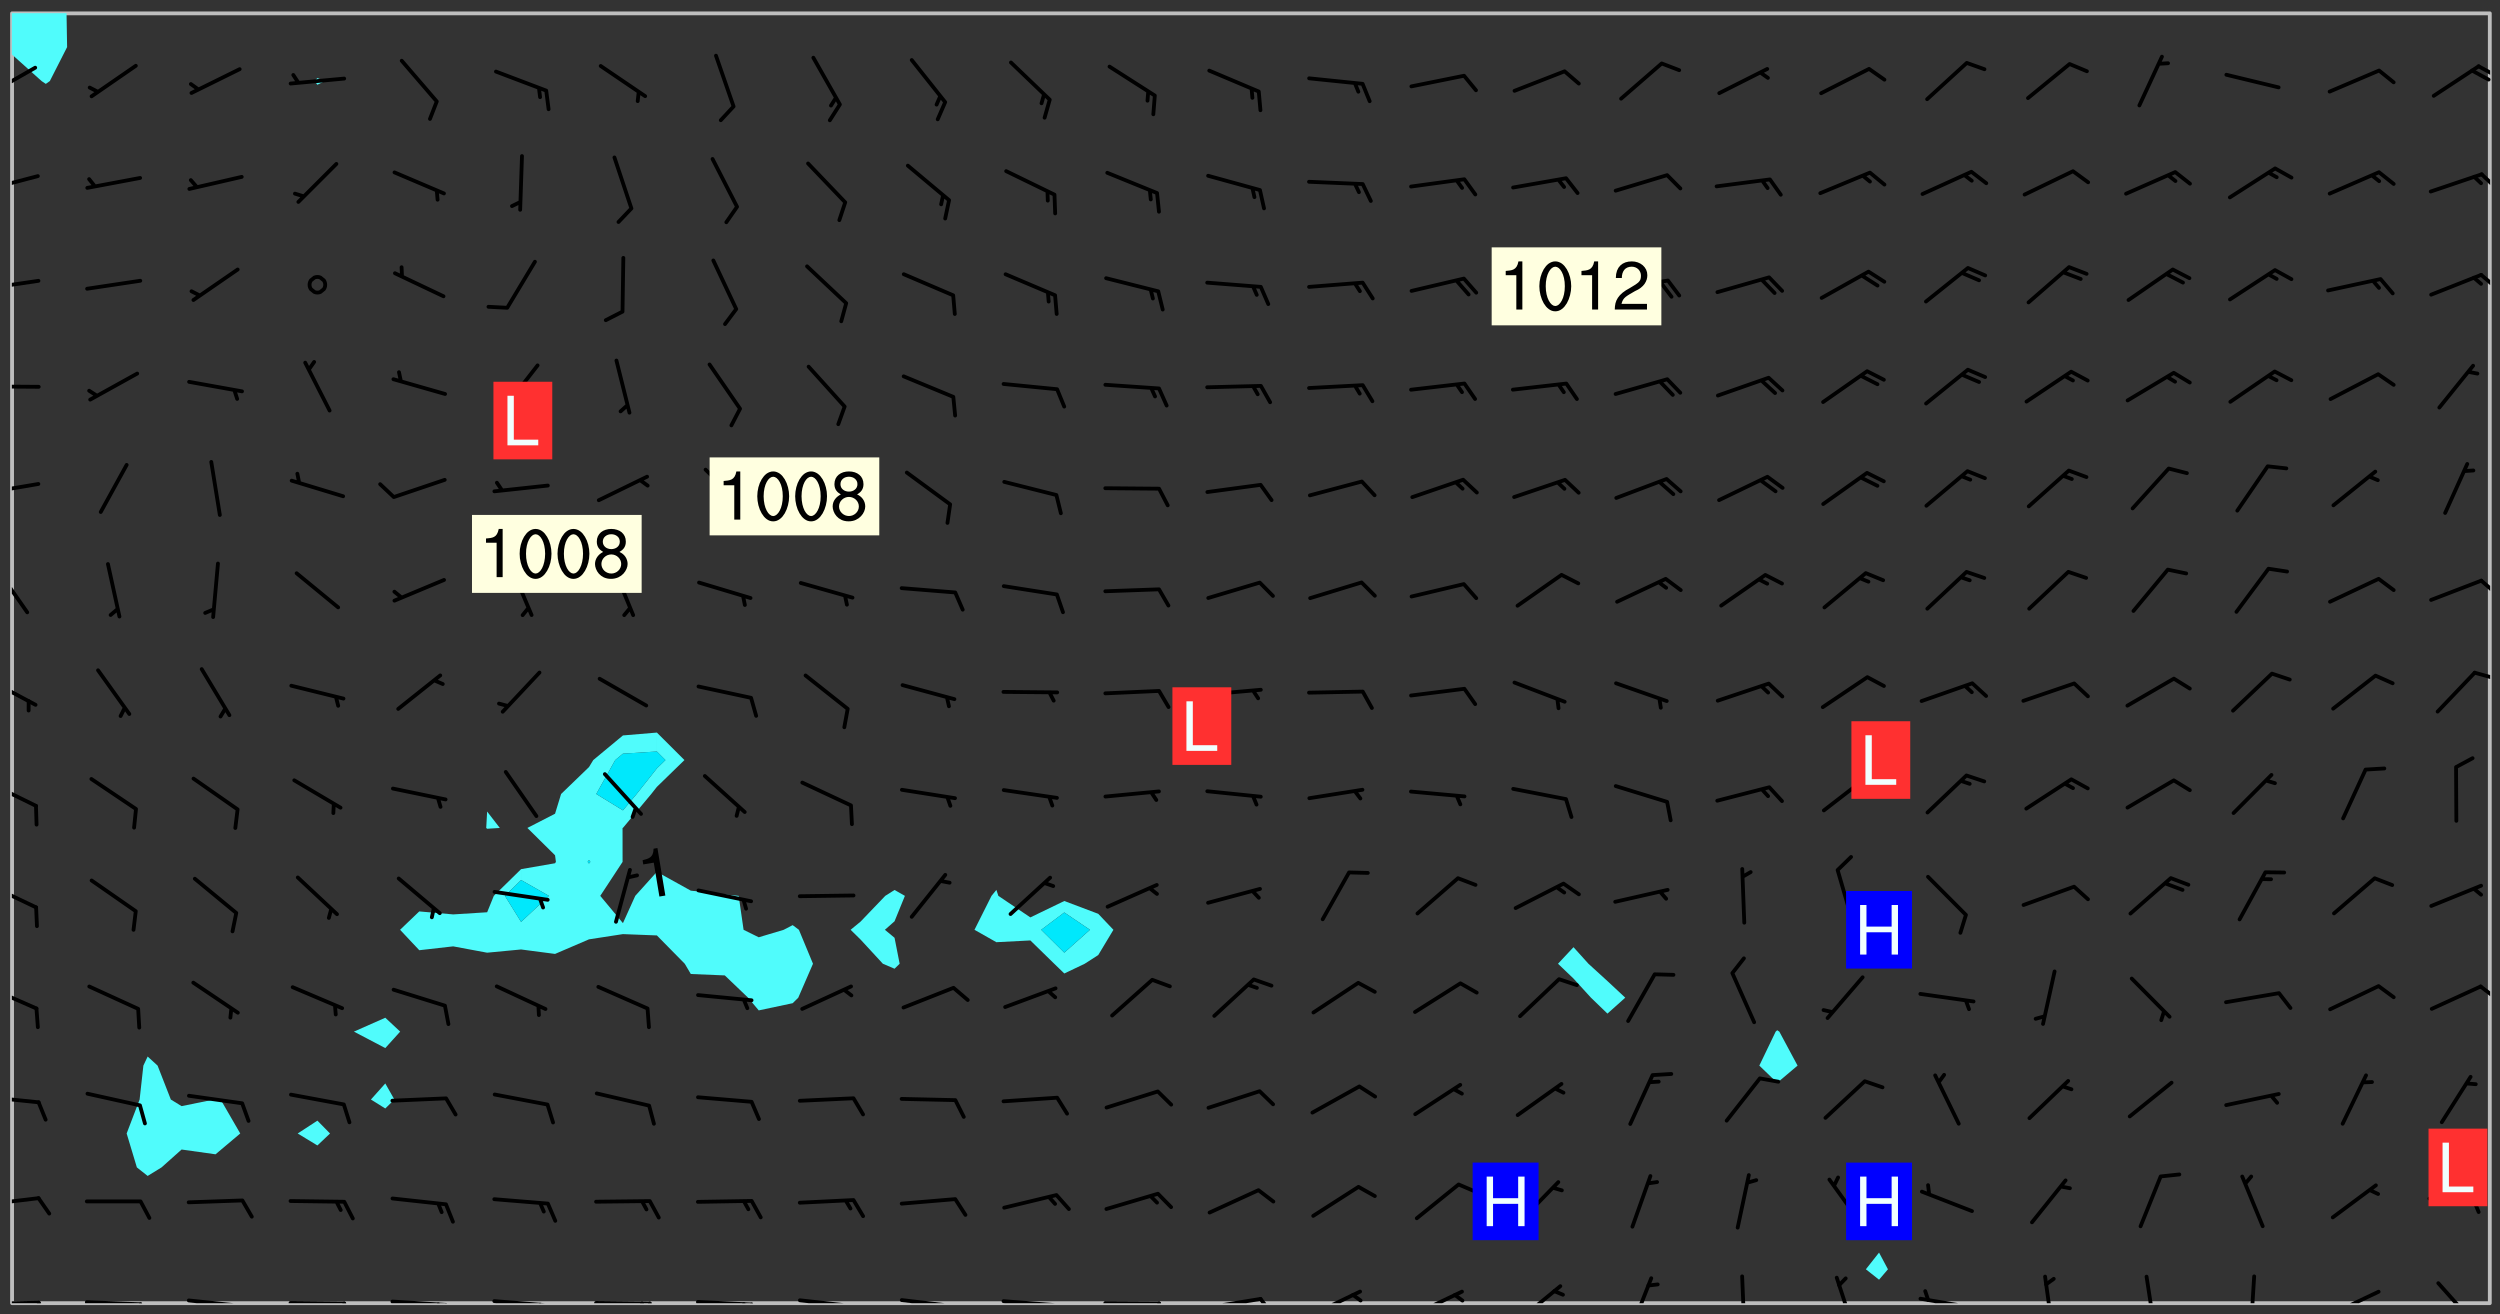 <svg xmlns="http://www.w3.org/2000/svg" role="img" xmlns:xlink="http://www.w3.org/1999/xlink" viewBox="142.45 309.95 326.84 171.84"><rect x="142.45" y="309.95" width="326.84" height="171.84" fill="#333333" stroke="none"/><defs><clipPath id="a"><path d="M144 317h1v163.328h-1zm0 0"/></clipPath><clipPath id="b"><path d="M144 311.672h1V318h-1zm0 0"/></clipPath><clipPath id="c"><path d="M144 311.672h324v168.656H144zm0 0"/></clipPath><clipPath id="d"><path d="M144 311.672h8V321h-8zm0 0"/></clipPath><clipPath id="e"><path d="M467 311.672h1v168.656h-1zm0 0"/></clipPath><clipPath id="f"><path d="M144 480h4v.328h-4zm0 0"/></clipPath><clipPath id="g"><path d="M147 480h2v.328h-2zm0 0"/></clipPath><clipPath id="h"><path d="M153 479h9v1.328h-9zm0 0"/></clipPath><clipPath id="i"><path d="M160 480h3v.328h-3zm0 0"/></clipPath><clipPath id="j"><path d="M166 479h9v1.328h-9zm0 0"/></clipPath><clipPath id="k"><path d="M173 480h3v.328h-3zm0 0"/></clipPath><clipPath id="l"><path d="M180 480h8v.328h-8zm0 0"/></clipPath><clipPath id="m"><path d="M187 480h2v.328h-2zm0 0"/></clipPath><clipPath id="n"><path d="M193 479h9v1.328h-9zm0 0"/></clipPath><clipPath id="o"><path d="M200 480h3v.328h-3zm0 0"/></clipPath><clipPath id="p"><path d="M199 480h2v.328h-2zm0 0"/></clipPath><clipPath id="q"><path d="M206 479h9v1.328h-9zm0 0"/></clipPath><clipPath id="r"><path d="M213 480h3v.328h-3zm0 0"/></clipPath><clipPath id="s"><path d="M212 480h2v.328h-2zm0 0"/></clipPath><clipPath id="t"><path d="M220 480h8v.328h-8zm0 0"/></clipPath><clipPath id="u"><path d="M227 480h2v.328h-2zm0 0"/></clipPath><clipPath id="v"><path d="M226 480h2v.328h-2zm0 0"/></clipPath><clipPath id="w"><path d="M233 479h8v1.328h-8zm0 0"/></clipPath><clipPath id="x"><path d="M240 480h3v.328h-3zm0 0"/></clipPath><clipPath id="y"><path d="M239 480h2v.328h-2zm0 0"/></clipPath><clipPath id="z"><path d="M246 479h9v1.328h-9zm0 0"/></clipPath><clipPath id="A"><path d="M253 480h3v.328h-3zm0 0"/></clipPath><clipPath id="B"><path d="M260 479h8v1.328h-8zm0 0"/></clipPath><clipPath id="C"><path d="M267 480h2v.328h-2zm0 0"/></clipPath><clipPath id="D"><path d="M273 479h8v1.328h-8zm0 0"/></clipPath><clipPath id="E"><path d="M280 480h2v.328h-2zm0 0"/></clipPath><clipPath id="F"><path d="M286 480h9v.328h-9zm0 0"/></clipPath><clipPath id="G"><path d="M293 480h3v.328h-3zm0 0"/></clipPath><clipPath id="H"><path d="M300 479h8v1.328h-8zm0 0"/></clipPath><clipPath id="I"><path d="M307 479h2v1.328h-2zm0 0"/></clipPath><clipPath id="J"><path d="M313 478h8v2.328h-8zm0 0"/></clipPath><clipPath id="K"><path d="M319 478h2v2.328h-2zm0 0"/></clipPath><clipPath id="L"><path d="M326 478h8v2.328h-8zm0 0"/></clipPath><clipPath id="M"><path d="M332 479h2v1.328h-2zm0 0"/></clipPath><clipPath id="N"><path d="M340 477h7v3.328h-7zm0 0"/></clipPath><clipPath id="O"><path d="M355 476h4v4.328h-4zm0 0"/></clipPath><clipPath id="P"><path d="M369 476h2v4.328h-2zm0 0"/></clipPath><clipPath id="Q"><path d="M382 476h4v4.328h-4zm0 0"/></clipPath><clipPath id="R"><path d="M393 479h8v1.328h-8zm0 0"/></clipPath><clipPath id="S"><path d="M393 478h2v2.328h-2zm0 0"/></clipPath><clipPath id="T"><path d="M409 476h3v4.328h-3zm0 0"/></clipPath><clipPath id="U"><path d="M422 476h3v4.328h-3zm0 0"/></clipPath><clipPath id="V"><path d="M436 476h2v4.328h-2zm0 0"/></clipPath><clipPath id="W"><path d="M446 478h8v2.328h-8zm0 0"/></clipPath><clipPath id="X"><path d="M460 477h7v3.328h-7zm0 0"/></clipPath><clipPath id="Y"><path d="M144 466h4v2h-4zm0 0"/></clipPath><clipPath id="Z"><path d="M144 453h4v2h-4zm0 0"/></clipPath><clipPath id="aa"><path d="M144 438h4v5h-4zm0 0"/></clipPath><clipPath id="ab"><path d="M466 438h2v3h-2zm0 0"/></clipPath><clipPath id="ac"><path d="M144 425h4v4h-4zm0 0"/></clipPath><clipPath id="ad"><path d="M144 411h4v5h-4zm0 0"/></clipPath><clipPath id="ae"><path d="M144 398h4v5h-4zm0 0"/></clipPath><clipPath id="af"><path d="M465 397h3v2h-3zm0 0"/></clipPath><clipPath id="ag"><path d="M144 383h3v8h-3zm0 0"/></clipPath><clipPath id="ah"><path d="M466 385h2v3h-2zm0 0"/></clipPath><clipPath id="ai"><path d="M144 372h4v3h-4zm0 0"/></clipPath><clipPath id="aj"><path d="M144 360h4v1h-4zm0 0"/></clipPath><clipPath id="ak"><path d="M144 346h4v2h-4zm0 0"/></clipPath><clipPath id="al"><path d="M466 345h2v3h-2zm0 0"/></clipPath><clipPath id="am"><path d="M144 332h4v4h-4zm0 0"/></clipPath><clipPath id="an"><path d="M466 332h2v3h-2zm0 0"/></clipPath><clipPath id="ao"><path d="M144 318h4v5h-4zm0 0"/></clipPath><clipPath id="ap"><path d="M466 318h2v3h-2zm0 0"/></clipPath><clipPath id="aq"><path d="M465 318h3v3h-3zm0 0"/></clipPath><g id="ar" clip-path="url(#clip1)"><path fill="#fff" fill-opacity="0" fill-rule="evenodd" d="M0 0h1000v1000H0zm0 0"/><path fill="#d3d3d3" fill-opacity="0" fill-rule="evenodd" d="M162.152 355.867l-.234.293.059.234.117.172.176.234.293.348.113.059.117-.172.059-.234.176-.176.465-.176h.699l.234.293.289.816.059.176.176.23.352.234.699.699.172.176.234.348.234.41.289.582.41.465.23.234.234.176.117.23.176.293.172 1.164v.234l.059.289.059.117.117.117.348.41.117.172.176.176.176.234.117.172.172.352.059.234.234.406.234-.059-.176.176-.059.93h-.582l-.234-.113-.348.113-.117.117-.059.293-.059.176-.117.172-.465.293-.059.234-.059.113v.645l.059.172v.41l.059.059v.406l.059.406.117.176.059.059.23.641-.059.293v.699l-.059.582v.234l-.059.23-.055.352v1.922l.055.117h.426l-.367.117-.023.352.891 1.168 1.742.539 1.34.359v.539l.09.809.535.715 1.52.27.891-.086.09 1.164.535.18 1.16-.18 2.055-.984 1.16-.363 1.879-.176 1.695-.18-.18.719-1.516.086-1.25.09-.805.27-1.074.809.27.719.535.898-.18.625-.266.809.266 1.078.625.898.805.18 1.25-.18-.266.723.098.504.055.293v.172l.059.293v.406l.176.117.352.117h.406l.293-.176.113-.117.059-.117.117-.23.059-.176.352-.465.23-.176.176-.059.176.059.059.176.117.988.055.469.059.172.117.234.176.059.816.059h.289l.117.234.059.406.059.352v1.105l.117.293.117.348.289.699.176.352.582.754.352.176.172.059.469.234.641.465.348.234.293.176.293.055.23.062.816.348.293.176.113.172.352.352.117.176.523.641v.289l.059.352v.348l.059.352.059.289.117.059.172.059h.176l.582.234.176.117.176.289.176.234.113.234.293.23.117.117v.41l.059.055.289.234.234.117.059.117.117.172.059.117.23.234.059.176.234.059.117.059-.117.113-.059.117v.117l-.117.293-.117.289v.582l.176.117.117.059.059.117.117.117.113.059.176.348.059.352.059.406v.176l-.059.176-.117.699v.172l.117.176.293.293h.406l.176.117.117.172.117.293v.234h-.527l-.23-.234h-.234l-.176.059-.059.699.059.348.117.176.176.41.117.23.289.469.176.055h.523l.234.059.758.641.059.293v.234l.059.059.23.348v.352l-.117.172v.293l.293.289.293.176.172.059.293.176.293.117.582.406.289.234.293.176.219.16.016.012.23.176.641.523.176.234.117.176.176.176.113.172v.641l.117.176.469.117.582.117.234.059.23.113.293.117.113.059.586.352.289.172.176.062.176.055.176.059.699.352.289.176.234.055.289.176.234.117.641.406.293.117.172.059.234.059.41.059.23.059.234.117.059.172-.41.176.469.059.059.293.113.234.176.055.234.059.176.059.406.117.641.234.117.172.059.234v.176l-.059.117-.059.406.234.234.117.059.348.117.641.23.176.117.289.117.176.176.234.465.582 1.105.176.176.348.176.176.117.352.117 1.047.523.234.059.465.113.293.059.465.176.758.582.234.234.348.465.176.176.289.234.816.699.293.176.289.289.293.176.293.289.695.641.176.176.293.234.289.234.469.289.641.582.348.234.234.293.348.348.352.465.934.992.348.406.117.176.234.059.113.117.645.176.23.113.234.059.293.176.23.117.934.699.406.406.234.176.406.176.234.117.816.348.348.234.234.117.293.289.23.117.758.352.352.172.23.059.293.117.234.059.871.176h.816l.469.23.172.059.875.699.465.117.293.059.176.059.23.059.469.059.348.059.352.059.406.059h.293l.172.059v.23l.176.176h.293l.348.059.352.059.699.117h.641l.465-.234.293-.176.172-.117.41-.172.289-.176.934-.465.469-.293.523-.293.465-.172.465-.176 1.051-.465.289-.117.41-.117.289-.117.527-.176 1.516-.699.582-.348.289-.059.293-.059.348-.117.875-.23.352-.117h.113l.234-.059.875-.234.234-.059h.812l.352-.059.816-.117.172-.059.352-.055.293-.059.23-.059.816-.176.176-.059h.348l.234-.059.465-.117.758-.172.234-.059h.348l.41-.117.289-.059 1.285-.059h.289l.41-.059.23-.059h.176l.875-.117h.406l.41-.117h.348l.352-.113.871-.059h1.75l1.047.289.41.117.289.117.352.117.289.117 1.051.172.289.059h.293l.293.059.172.059.41.059.172.059.117.059h.117l.117.059.352.059h.113l.41.066 1.922.395 1.926.395 1.52.449 1.695.719 2.145.805 1.605-.719 1.43-.805 1.16-1.078 1.25-.449 3.035-.719 1.875-.359 2.145-1.348 2.234-1.254 2.5-1.258 1.695-.449 1.785-.18 1.16-.27.625.539 1.34-.27.715-.988.984-1.344.445-.18.805-.359 1.875-.539 1.785-.449 1.25-.27 1.16-.09 1.699-.09 1.961-.27 1.25-.09h.539l.625-.09h.891l2.145-.18 2.41-.18 2.59-.09 1.695.18 1.609.09 1.43.359 1.16.719 1.875.988 1.16 1.527.266.715.629.09.355.898.535.539.535 1.527 1.074.359h.535l-.805.535.09 1.707.715 2.695.891.805.895.988.715 1.258 1.785.539 1.52-.18.355 1.344 1.609-.805.98-.539.27.27.316-.215.219-.145.801.449.449-.359h.355l.535-.27.539-.719.535-.27.625-.988 1.16.449.84.371 1.395.617 1.695-.18h1.605l1.785.09.18-1.707.535-1.344.805.27.492.848.402.406-.09.539v.359l.715.449.711-.27h1.43l.359.988.445 1.258.715 1.344 1.25.629 1.695.629.715-.18.18-.539.98-.09.449.359.086 1.258-.266.629-.535.18v.539l.715.984.266.539.984.988.801 1.078-.266.359-.09.898-.625 2.332-.355 2.066-.09 1.793-.18.719-.09.539v1.438l-.98 1.883-.359 1.707-.535.898-.805 1.168-.266.539 2.055 1.254.086.359-.355.539-.09-.18v.809l.09 1.438-.445.715-1.074.094-.266.715.535.898.805.719 1.16.809 1.34.27.445.359-.355.449-1.789-.09-1.25-.449-.715-.719-.625-.09-.176 3.59-.188 1.309h89.359V311.703h-55.27v49.082l.762.125 3.289.543 2.023 2.836v2.754l2.352.332 2.348.332h4.051l-1.379 4.16-2.023.707-2.023.703-.543.344-2.594 1.617-.188.117-2.023-2.078-.73-2.742-2.672-2.078-1.375-3.5-.066-.082-1.957-2.672 2.75-1.418v-49.082H294.422v91.414l.117.031.133.012.074.074.105.047.09.059.086.059.09.059.297.297.059.09.031.117.027.117.016.137-.031.117-.059.09-.059.086-.043.105-.047.102-.027.121v.145l.176.27.148.148.074.086.074.074.043.105.062.09.059.086.043.105.059.09.047.102.043.105.059.086.117.18.074.074.062.086.059.09.043.105.059.09.059.086.062.09.059.09.043.102.117.18.074.074.059.086.074.074.09.059.105.047h.148l.133-.016.133.016.102-.047.074-.074.047-.102-.016-.133v-.148l-.047-.105-.027-.117-.047-.102-.027-.121-.043-.102-.062-.09-.043-.102-.043-.105-.031-.117-.016-.133-.012-.137.086-.059.059-.086.121-.031.043.105.016.133v.117l.059.102.059.09.09.059.148.148.059.09.043.105-.012.102.086.059.105.047.086.059.09.059.074.074-.117.027-.105.047-.086.059-.074.074-.059.09-.062.086-.027.121-.047.102-.043.105-.031.117-.012.133-.016.133v.148l.027.117.047.105.043.102.059.09.074.074.09.059.074.074.09.059.059.09.043.105.047.102.117.031.133.016h.148l.117-.031.105.043.043.105.047.102.027.121L299.5 410l.027.117.031.121.027.117.105.043.102.047.133-.016.148.148.062.086.074.074.07.074.09.062.105.043.102.043.117.031.137.016.117-.031.074-.074.027-.117-.012-.133-.031-.121-.027-.117.043-.105h.117l.09.062.117.027h.148l.133.016h.148l.133.016.133-.016h.148l.133-.016.133-.012.137.012.117-.027.133-.016.191-.059-.059.176-.016.133-.027.121-.016.133-.059.086-.133.016-.105.047-.105.043-.117.031-.117.027-.266.031h-.148l-.133.016-.074.074.059.086.148.148.117.18.074.07.09.062.09.059.086.059.09.059.102.043.105.062.105.043.086.059.105.047.102.043.18.117.059.09-.043.102-.047.105.016.133.223.223.059.09.043.102.031.121.043.102.016.133.031.117.012.137.031.117.148.148.102.043.105.043.117.031.133.016.137.016h.117l.117-.031.09-.059.043-.105.047-.102.043-.105.031-.117.012-.133v-.148l-.012-.133-.016-.133-.031-.117-.043-.105-.047-.105-.043-.102-.043-.105-.016-.133.016-.133.027-.117.031-.117.027-.121.047-.102.09-.059.086-.062.074-.074.09-.059.223-.223.059-.086.074-.074.117-.18.059-.086v-.148l-.074-.074-.102-.047-.105-.043-.102-.043-.059-.09-.047-.105-.027-.117.09-.059.117-.031.102-.043.18-.117.148-.148.012-.133-.012-.105-.09-.059-.133.016h-.148l-.133.016-.133-.016-.121-.031-.086-.059-.074-.074-.059-.09-.062-.086-.117-.18-.059-.086.031-.121.086-.059.121-.031.059-.086v-.121l-.031-.117-.059-.09-.059-.086-.047-.105-.027-.117-.016-.133.059-.09.074-.074.09-.059.117-.18.074-.074.059-.086.148-.148.121-.031.133-.016.133.016.074.074.043.105.016.133-.031.117-.117.031-.133.012-.148.148-.043.105-.047.102-.027.121-.031.117v.148l.031.117.043.105.059.09.074.07.074.074.117.031.121.027.117-.027.133-.016h.117l.09.059.074.074.047.105.059.086.102.047.133.016.105.043.086.059-.012.105-.074.074-.18.117-.059.09-.09.059-.07.074-.074.074-.062.09-.027.117-.016.133.016.133-.016.133v.148l.016.133.027.117.031.121.074.074.09.059.086.059.09.059.117.031v.086l-.102.047-.09.059-.266.031-.117.027h-.148l-.105.043-.102.047-.059.09-.062.234-.012.133-.031.121-.016.133v.293l-.012.133.012.137.016.133.133.016.133.012.121.031.086.059.074.074.047.105.043.102.016.133v.445l-.016.133v.445l.031.266.027.117.016.133.031.117.086.211.031.266v.148l-.031.117-.027.117-.031.121-.027.117-.031.117-.031.121-.012.133-.016.133.09.059.117-.031.102.016.047.105-.031.266v.441l-.043.105-.047.105-.043.102-.043.105-.059.086-.031.121-.043.117-.031.117-.016.133.016.133.059.09.105.047.086.059.059.086-.012.137-.031.117-.043.102v.445l-.016.133v.148l-.031.117-.043.105-.027.117-.047.105-.043.102-.031.121-.027.117-.031.133-.031.117-.027.117-.043.105-.031.117-.031.121-.012.133-.016.133v.297l.027.117v.148l.047.398.027.117.059.09.121.031h.148l.133-.016.059.09v.117l-.059.09-.09.059-.102.043-.105.047-.09.059-.086.059-.137.016-.117-.031-.133-.016-.102.047-.062.086-.012.137-.016.133-.031.117-.027.117-.016.133-.031.121v.297l.016.133.031.117v.148l.012.133v.148l-.027.117-.047.102-.027.121-.031.117-.059.09-.074.074-.102.043-.105.047-.117.027-.121.031-.102-.047.059-.086.105-.047.027-.117.031-.117.027-.121.031-.117v-.148l.016-.133-.031-.117-.043-.105-.105.016-.074.074-.102.043-.09.062-.074.074-.043.102-.016.133-.031.117L304.25 426l-.031.117-.027.117-.031.121-.027.117-.031.117-.043.105-.09.059h-.09l-.117-.031-.031-.086.016-.137-.031-.117v-.148l-.012-.133v-.148l-.062-.234-.027-.121-.043-.102-.047-.105-.059-.086-.059-.09-.043-.105-.062-.086-.148-.148-.07-.074-.105-.047-.105-.043-.102-.043-.297-.297-.09-.074-.086-.059-.105-.043-.09-.062-.086-.059-.105-.043-.09-.059-.086-.062-.074-.07-.105-.047-.086-.059-.105-.043-.09-.062-.102-.043-.105-.043-.086-.059-.105-.047-.105-.043-.102-.047-.09-.059-.102-.043-.105-.043-.09-.062-.117-.027-.133-.016-.133.016H299.75l-.133.016-.117-.031-.09-.059-.074-.074-.09-.059-.102-.047h-.148l-.121-.027-.102-.043-.074-.074-.117-.18-.09-.059-.102-.043-.09-.062-.105-.043-.09-.059-.086-.059-.105-.047-.059-.086-.059-.09-.043-.105-.047-.102-.074-.074-.086-.059-.074-.074-.09-.059-.223-.223-.043-.105-.031-.266.105-.043h.145l.105.043.074.074.09.059.086.059.105.047.09.059.148.148.07.074.148.148.062.086.074.074.086.059.074.074.09.062.09.059.086.059.27.176.102.047.105.043.102.043.047-.074.059-.086.074-.074.07-.074.105.043.074.074.059.09.043.102.047.105.043.105.121.027.117-.027.074-.09.043-.105.059-.09.074-.074.105-.043.117-.027.133.012.09.059.148.148.059.09.043.105.047.102.043.105.043.102.105.047.105.043.133.016.086-.059.059-.09.074-.074.105-.043.117.027.105.047.102.043.105.043.102.047.18.117v.117l-.016.133.016.133.016.137.059.086.102.047.121.027.117.031h.148l.117-.031.059-.09.18-.117.059-.09.074-.074.059-.086.117-.18.18-.117.117.031.09.059.043.074-.016.133v.117l.09.059h.148l.133-.016.133-.012.266-.031.105-.043.117-.031.121-.027.074-.074.07-.074.062-.09-.016-.105-.047-.102-.102-.043-.105-.016-.117.027-.266.031h-.148l-.074-.074-.09-.059-.117-.031-.117-.027-.133-.016h-.148l-.133.016h-.297l-.105-.047-.148-.148-.043-.102-.059-.09.223-.223.086-.059.105-.043.117-.031.133-.016.133.016.137.016.102.043.133-.012.09-.062.102-.043.062-.09-.047-.102-.09-.059-.117-.031-.102-.043-.059-.09-.062-.09v-.117l.016-.133.105-.047.074-.07v-.121l-.09-.059-.031-.117.09-.059.074-.074.043-.105.059-.09.047-.102.016-.133v-.148l-.047-.105-.043-.102-.09-.059-.133-.016-.102-.043-.137-.016-.117-.031h-.445l-.133-.016-.133-.012-.133-.016-.117-.031h-.148l-.133-.016-.133-.012-.266-.031-.121-.043-.086-.059-.074-.074v-.148l.012-.133.105-.047.102-.043.133-.016h.152l.133-.016h.293l.121.031.102.043.09.059.234.062.121-.047.09-.059.102-.043.133-.016.105.043.102.047.133.012.121-.027h.145l.121-.031.117-.027.105-.047.074-.074.086-.059.148-.148.059-.086.047-.105.027-.117.016-.105-.102-.043-.09-.059-.117-.031-.105-.043-.09-.062-.074-.086-.074-.074-.102-.043-.105-.047-.102-.043-.059-.09-.047-.102-.086-.211-.062-.086-.059-.09-.074-.074-.086-.059h-.27l-.117.031-.09.059-.102.043-.133.016-.105-.016-.027-.117-.062-.09-.117-.031-.102-.043-.148-.148-.031-.117-.016-.105.074-.074.18-.117.117-.027.117-.031.137.016.102.043.105.043.102.047.105.043.117.031.133.016.117.027.133.016.105-.016.09-.059-.074-.074-.105-.043-.074-.074-.074-.09-.148-.148-.086-.059-.09-.059-.074-.074-.09-.059-.102-.047-.121-.027-.102-.047-.105-.043-.117-.031-.102-.043-.121-.031h-.148l-.117.031-.105.043-.086.062-.18.117-.086.059-.09.059-.105.047-.086.059-.105.043-.102.043-.105.047-.074.074-.059.09-.059.086-.047.105-.059.086-.074.074-.133-.012-.117-.031h-.117l-.074.074-.09.059-.074.074-.09.059-.086.059-.105.047-.102.043-.137.016-.102-.043-.148-.148-.105-.047h-.086l-.105.047-.102.043-.121.031-.117-.031-.074-.074v-.117l.031-.121.074-.07.059-.09.074-.074.117-.031.105-.043h.293l.133-.016.137-.016.102-.043.09-.059.102-.047.09-.059.133-.012.09.059.133.012.09-.059.086-.059.105-.043.09-.059.086-.062.09-.059.148-.148.059-.086.059-.09.105-.043.133-.016.117.027.121.031.059-.059.059-.09.031-.266.027-.117.105.012.133.016.102-.043.09-.059.059-.09.074-.074.059-.09.047-.102.012-.133-.012-.133-.047-.105-.148-.148-.059-.09-.059-.086-.043-.105v-.445l.016-.133v-.148l.012-.133-.059-.059-.09.059-.102-.043-.18-.117-.086-.059-.062-.09-.059-.09-.074-.074-.086-.059-.121.031-.102.012-.105.047-.086.059-.105.043-.148.148-.09.059-.086.059-.09.062-.105.043-.133.016v-.121l.105-.043.117-.031.074-.07.043-.105v-.148l-.027-.117-.148-.148-.133-.016h-.148l-.117.031-.105.043-.102.043-.09.062-.117.027-.074-.074.012-.133-.043-.102-.043-.105-.09-.059-.117.027-.121.031-.117.031-.102.043-.121.031-.102.043-.105.043-.09.059-.102.016v-.117l.016-.133-.059-.09-.074.043-.148.148-.059.09-.074.074-.047.105-.043.102-.074.074-.059.09-.074.074-.059.086-.074.074-.09.062-.074.07-.074.074-.102.016-.133.016-.105-.043v-.121l.148-.148.043-.102.059-.09.047-.102.043-.105.059-.09.031-.117.043-.102.031-.121.027-.117.047-.105.043-.102.043-.105.074-.07.09-.062.09-.059.102-.043h.297l.266-.031.105-.043-.074-.074-.117-.031-.105-.043-.09-.059-.102-.047-.09-.059-.102-.043-.105-.043-.09-.062-.086-.059-.105-.043-.102-.043-.121-.031-.117-.031-.102-.043L297.5 410.25l-.102-.043-.09-.059-.043-.105-.016-.133.102-.043.133-.016.137.016.133-.016.102-.043.059-.09.016-.105-.09-.059-.074-.074-.102-.043-.09-.059-.148-.148-.043-.105-.016-.133v-.293l-.059-.09-.09-.059-.074-.074-.043-.105-.031-.117-.059-.09-.074-.074-.117-.027-.074-.074-.09-.059-.09-.062-.086-.059-.074-.074-.059-.086-.047-.105-.086-.059-.148-.148-.195-.059-.133.016-.102.043-.074.074-.047.102-.043.105-.059.09-.059.086-.297.297-.09.059h-.086l-.062-.086-.043-.105.031-.117.059-.09.027-.117-.012-.133-.09-.062-.105.047-.117.027-.117.031-.27.176-.102.047-.117.027-.105.047-.09.059-.102.043-.059-.086-.047-.105.016-.133.047-.105.07-.074.074-.07.059-.09v-.148l-.043-.105h-.238l-.102.047-.031.117-.027.117-.031.121-.074.043-.133.016-.074-.047-.043-.102-.043-.105-.047-.102-.043-.105-.121.031-.102.043-.133.016-.117.031-.105.043-.09.059-.102.047-.121.027-.133.016-.102-.043-.059-.09-.047-.105-.043-.102-.043-.105v-.117l.059-.09.086-.059.18-.117.102-.047.105-.043.105-.059.102-.043.09-.062.102-.043.105-.059.102-.047.09-.059.105-.043.102-.043.09-.062.102-.043.137-.016.117.031.102.043.121.031.102.043.105.047.102.043.105.043.102.047.105.043.102.043.105.047.086.059.105.043.117.031.105.043.102.047.09.059.105.043.102.043.105.047.117.027.102.047.121.027h.148l.086-.059.016-.102.059-.09-.027-.117-.074-.074-.117-.18-.074-.074-.09-.074-.18-.117-.086-.059-.105-.043-.102-.047-.27-.176-.059-.09-.074-.074-.059-.09-.043-.102-.031-.117-.016-.137v-.562l-.012-.133-.016-.133-.031-.117-.016-.133-.012-.133-.031-.121-.223-.223-.059-.086-.016-.105.031-.117.133-.016v-91.414H172.992v1.453l-.059.234-.352 1.051-.172.523-.117.348-.176.41-.117.172-.234.293-.23.059h-.352l-.117.059-.23.406v.293l.117.176.23.23.117.234.641.758.293.465.176.234.23.352.234.348.641.816.176.465.172.41.117.695.176.469.117 1.398.059.465v.875l.117 1.047v4.781l-.059.465-.352 1.281-.176.523-.113.41-.352.93L172.934 336l-.234.582-.117.176-.172.348-.176.406-.352.816-.059.293-.113.293-.117.289-.059.176-.117.875-.059.406-.059.117-.059.176-.059.172-.23.527-.117.172v.234l-.117.234-.059.172-.176.586v.289l-.059.176v.293l-.059.113-.059.527v.172l-.055.234v2.621l-.176.816-.117.176-.176.234-.117.172-.113.234-.586.934-.23.289-.293.465-.176.234-.289.352-.352.699-.113.23-.176.41-.176.23-.406.527-.816.699-.293.172-.289.234-.176.117-.176.176-.523.406-.527.176-.172.176-.234.055-.641.176h-.758m12.211 31.023l-1.074.449.359.895 1.25-.715.445-.539-.98-.09"/><path fill="#d3d3d3" fill-opacity="0" fill-rule="evenodd" d="M201.508 416.598h-.895l.449.629.98.359.805-.09.445-.988-.176.09-.715-.355-.895.355m154.621 59.07l-.059-.523v-.293l.113-.293.059-.23.469-.469h.113l.117-.113.117-.059h.176l.234-.059h.348l.234.059.117.059.23.172.059.176.117.582v.293l-.117.176-.172.289-.176.176-.527.523-.23.234-.117.059h-.176l-.117-.059-.406-.293-.176-.117-.117-.059-.059-.113-.055-.117m6.641-10.957l-.059-.172v-1.109l.059-.172.176-.059.172-.059h.176l.234-.059.117.059.059.699-.059.172-.117.176-.117.059-.234.523-.113.059h-.234l-.059-.117m9.613-14.391l-.117-.176v-.699l.293-.875.117-.172.176-.352.113-.23.117-.293.352-.758.117-.23.172-.234h.176l.117-.059h.641l.117.059.234.234.172.113.352.293.117.117.113.176v.113l.117.059.117.117v.699l-.059.176v.23l-.059.176-.348 1.051-.117.23-.117.234-.117.059-.23.234-.641.289h-.875l-.41-.117-.641-.465"/><path fill="none" stroke="#bebebe" stroke-linecap="round" stroke-linejoin="round" stroke-miterlimit="10" stroke-width=".5" d="M467.957 311.695H144.027v168.625h323.93v-168.625"/><g clip-path="url(#a)"><path fill="#fff" fill-opacity="0" fill-rule="evenodd" d="M144 475.891v4.438h.004H144V317.062v158.828"/></g><g clip-path="url(#b)"><path fill="#50fcfc" fill-rule="evenodd" d="M144 316.109v.953-5.391h.004H144v4.438"/></g><g clip-path="url(#c)"><path fill="#fff" fill-opacity="0" fill-rule="evenodd" d="M144.004 480.328V317.066l3.883 3.48.551.371.527-.371 2.258-4.438-.074-4.438h10.605v136.406l-.559 1.184-.492 4.438-1.695 4.438 1.336 4.438 1.41 1.113 1.812-1.113 2.625-2.34 4.438.625 3.23-2.723-2.566-4.438-.664-.031-.211.031-4.227.863-1.406-.863-1.734-4.438-1.297-1.184V311.672h22.191v8.484l-.395.391.395.484v135.426l-2.578 1.68 2.578 1.566 1.652-1.566-1.652-1.68V321.031l.969-.484-.969-.391v-8.484h8.875v131.332l-4.102 1.816 4.102 2.152v4.625l-1.879 2.102 1.879 1.172 1.191-1.172-1.191-2.102v-4.625l1.945-2.152-1.945-1.816V311.672h13.316v104.371l-.117 2.148.117.105 1.66-.105-1.66-2.148v-104.371h22.191v94.051l-4.438.375-3.879 3.219-.559.918-3.648 3.52-.789 2.578-3.617 1.859 3.617 3.574.113.863-.113.18-4.441.77-3.566 3.492-.871 2.145-4.438.281-4.438-.391-2.508 2.402 2.508 2.668 4.438-.504 4.438.828 4.438-.422 4.441.582 4.438-1.906 4.438-.684 4.438.172 3.645 3.703.793 1.34 4.441.184 3.047 2.914 1.391 1.66 4.438-.941.73-.719 1.926-4.438-1.84-4.438-.816-.613-1.176.613-3.262.977-1.98-.977-.641-4.438-1.816-.184-4.441-.496-4.438-2.461L225.5 427.07l-1.609 3.566-2.965-3.566 2.918-4.441-.004-4.438.051-.008 3.703-4.43.734-.93 3.605-3.508-3.605-3.594v-94.051h31.07v114.629l-1.215.77-3.227 3.367-1.301 1.07 1.301 1.277 2.914 3.16 1.527.652.668-.652-.668-3.395-1.262-1.043 1.262-1.113 1.355-3.324-1.355-.77v-114.629h13.312v114.617l-.637.781-2.227 4.438 2.863 1.621 4.441-.23 3.121 3.047 1.316 1.273 2.668-1.273 1.77-1.137 1.984-3.301-1.984-2.09-4.438-1.676-4.438 2.145-4.184-2.816-.258-.781V311.672h75.453v122.109l-2.027 2.164 2.027 1.938 2.281 2.5 2.156 2.082 2.328-2.082-2.328-2.172-2.484-2.266-1.953-2.164V311.672h26.629v132.965l-.199.184-2.137 4.441 2.336 2.25 2.664-2.25-2.383-4.441-.281-.184V311.672h13.316v162.035l-1.723 2.184 1.723 1.363 1.164-1.363-1.164-2.184V311.672h79.887v168.656H144.004"/></g><g clip-path="url(#d)"><path fill="#50fcfc" fill-rule="evenodd" d="M147.887 320.547l-3.883-3.48v-5.395h7.145l.074 4.438-2.258 4.438-.527.371-.551-.371"/></g><path fill="#50fcfc" fill-rule="evenodd" d="M160.344 462.574l-1.336-4.438 1.695-4.438.492-4.438.559-1.184 1.297 1.184 1.734 4.438 1.406.863 4.227-.863.211-.031.664.031 2.566 4.438-3.23 2.723-4.438-.625-2.625 2.34-1.812 1.113-1.41-1.113m23.602-2.871l-2.578-1.566 2.578-1.68 1.652 1.68-1.652 1.566m0-138.672l-.395-.484.395-.391.969.391-.969.484m8.875 125.941l-4.102-2.152 4.102-1.816 1.945 1.816-1.945 2.152m0 7.898l-1.879-1.172 1.879-2.102 1.191 2.102-1.191 1.172m4.441-20.695l-2.508-2.668 2.508-2.402 4.438.391 4.438-.281.871-2.145 3.566-3.492V425l-2.113 2.07 2.113 3.406 3.641-3.406L210.574 425v-1.422l4.441-.77.113-.18-.113-.863-3.617-3.574 3.617-1.859.789-2.578 3.648-3.52v12.145l-.184.25.184.219.184-.219-.184-.25v-12.145l.559-.918 3.879-3.219 4.438-.375v2.477l-4.438.281-1.008.836-2.48 4.438 3.488 2.141 1.789-2.141 2.648-3.348 1.121-1.09-1.121-1.117v-2.477l3.605 3.594-3.605 3.508-.734.93-3.703 4.43-.051.008.004 4.438-2.918 4.441 2.965 3.566 1.609-3.566 2.828-3.141 4.438 2.461 4.441.496 1.816.184.641 4.438 1.98.977 3.262-.977 1.176-.613.816.613 1.84 4.438-1.926 4.438-.73.719-4.438.941-1.391-1.66-3.047-2.914-4.441-.184-.793-1.34-3.645-3.703-4.438-.172-4.438.684-4.438 1.906-4.441-.582-4.438.422-4.438-.828-4.438.504m8.875-15.879l-.117-.105.117-2.148 1.66 2.148-1.66.105"/><path fill="#00e8fc" fill-rule="evenodd" d="M210.574 430.477l-2.113-3.406L210.574 425l3.641 2.07-3.641 3.406m8.879-7.629l-.184-.219.184-.25.184.25-.184.219m4.438-6.953l-3.488-2.141 2.48-4.438 1.008-.836 4.438-.281 1.121 1.117-1.121 1.09-2.648 3.348-1.789 2.141"/><path fill="#50fcfc" fill-rule="evenodd" d="M254.957 432.785l-1.301-1.277 1.301-1.07 3.227-3.367 1.215-.77 1.355.77-1.355 3.324-1.262 1.113 1.262 1.043.668 3.395-.668.652-1.527-.652-2.914-3.16m17.754.344l-2.863-1.621 2.227-4.438.637-.781.258.781 4.184 2.816 4.438-2.145v1.5l-3.02 2.266 3.02 2.988 3.355-2.988-3.355-2.266v-1.5l4.438 1.676 1.984 2.09-1.984 3.301-1.77 1.137-2.668 1.273-1.316-1.273-3.121-3.047-4.441.23"/><path fill="#00e8fc" fill-rule="evenodd" d="M281.59 434.496l-3.02-2.988 3.02-2.266 3.355 2.266-3.355 2.988"/><path fill="#50fcfc" fill-rule="evenodd" d="M348.164 437.883l-2.027-1.938 2.027-2.164 1.953 2.164 2.484 2.266 2.328 2.172-2.328 2.082-2.156-2.082-2.281-2.5m26.629 13.629l-2.336-2.25 2.137-4.441.199-.184.281.184 2.383 4.441-2.664 2.25m13.316 25.742l-1.723-1.363 1.723-2.184 1.164 2.184-1.164 1.363"/><g clip-path="url(#e)"><path fill="#fff" fill-opacity="0" fill-rule="evenodd" d="M467.996 480.328H468V311.672h-.004H468v168.656h-.004"/></g><path fill="#fff" fill-opacity="0" fill-rule="evenodd" d="M225.781 429.5l5.762-.965-1.641-9.824-5.762.961 1.641 9.828"/><path fill-rule="evenodd" d="M227.895 420.906l.504-.086 1.035 6.211-.777.129-.738-4.43-1.371.23-.09-.547.539-.156.242-.098.211-.125.176-.172.141-.238.09-.312.039-.406"/><g clip-path="url(#f)"><path fill="none" stroke="#000" stroke-linecap="round" stroke-linejoin="round" stroke-miterlimit="10" stroke-width=".5" d="M147.512 480.262l-7.023.137"/></g><g clip-path="url(#g)"><path fill="none" stroke="#000" stroke-linecap="round" stroke-linejoin="round" stroke-miterlimit="10" stroke-width=".5" d="M147.512 480.262l1.195 2.141"/></g><g clip-path="url(#h)"><path fill="none" stroke="#000" stroke-linecap="round" stroke-linejoin="round" stroke-miterlimit="10" stroke-width=".5" d="M160.824 480.465l-7.02-.273"/></g><g clip-path="url(#i)"><path fill="none" stroke="#000" stroke-linecap="round" stroke-linejoin="round" stroke-miterlimit="10" stroke-width=".5" d="M160.824 480.465l1.07 2.211"/></g><g clip-path="url(#j)"><path fill="none" stroke="#000" stroke-linecap="round" stroke-linejoin="round" stroke-miterlimit="10" stroke-width=".5" d="M174.125 480.695l-6.988-.73"/></g><g clip-path="url(#k)"><path fill="none" stroke="#000" stroke-linecap="round" stroke-linejoin="round" stroke-miterlimit="10" stroke-width=".5" d="M174.125 480.695l.918 2.273"/></g><g clip-path="url(#l)"><path fill="none" stroke="#000" stroke-linecap="round" stroke-linejoin="round" stroke-miterlimit="10" stroke-width=".5" d="M187.457 480.363l-7.023-.07"/></g><g clip-path="url(#m)"><path fill="none" stroke="#000" stroke-linecap="round" stroke-linejoin="round" stroke-miterlimit="10" stroke-width=".5" d="M187.457 480.363l1.133 2.176"/></g><g clip-path="url(#n)"><path fill="none" stroke="#000" stroke-linecap="round" stroke-linejoin="round" stroke-miterlimit="10" stroke-width=".5" d="M200.766 480.547l-7.012-.438"/></g><g clip-path="url(#o)"><path fill="none" stroke="#000" stroke-linecap="round" stroke-linejoin="round" stroke-miterlimit="10" stroke-width=".5" d="M200.766 480.547l1.016 2.234"/></g><g clip-path="url(#p)"><path fill="none" stroke="#000" stroke-linecap="round" stroke-linejoin="round" stroke-miterlimit="10" stroke-width=".5" d="M199.746 480.484l.508 1.117"/></g><g clip-path="url(#q)"><path fill="none" stroke="#000" stroke-linecap="round" stroke-linejoin="round" stroke-miterlimit="10" stroke-width=".5" d="M214.078 480.605l-7.004-.551"/></g><g clip-path="url(#r)"><path fill="none" stroke="#000" stroke-linecap="round" stroke-linejoin="round" stroke-miterlimit="10" stroke-width=".5" d="M214.078 480.605l.977 2.25"/></g><g clip-path="url(#s)"><path fill="none" stroke="#000" stroke-linecap="round" stroke-linejoin="round" stroke-miterlimit="10" stroke-width=".5" d="M213.059 480.523l.488 1.125"/></g><g clip-path="url(#t)"><path fill="none" stroke="#000" stroke-linecap="round" stroke-linejoin="round" stroke-miterlimit="10" stroke-width=".5" d="M227.402 480.367l-7.023-.078"/></g><g clip-path="url(#u)"><path fill="none" stroke="#000" stroke-linecap="round" stroke-linejoin="round" stroke-miterlimit="10" stroke-width=".5" d="M227.402 480.367l1.129 2.18"/></g><g clip-path="url(#v)"><path fill="none" stroke="#000" stroke-linecap="round" stroke-linejoin="round" stroke-miterlimit="10" stroke-width=".5" d="M226.383 480.355l.562 1.09"/></g><g clip-path="url(#w)"><path fill="none" stroke="#000" stroke-linecap="round" stroke-linejoin="round" stroke-miterlimit="10" stroke-width=".5" d="M240.715 480.496l-7.02-.336"/></g><g clip-path="url(#x)"><path fill="none" stroke="#000" stroke-linecap="round" stroke-linejoin="round" stroke-miterlimit="10" stroke-width=".5" d="M240.715 480.496l1.047 2.219"/></g><g clip-path="url(#y)"><path fill="none" stroke="#000" stroke-linecap="round" stroke-linejoin="round" stroke-miterlimit="10" stroke-width=".5" d="M239.695 480.449l.523 1.109"/></g><g clip-path="url(#z)"><path fill="none" stroke="#000" stroke-linecap="round" stroke-linejoin="round" stroke-miterlimit="10" stroke-width=".5" d="M254.012 480.715l-6.984-.77"/></g><g clip-path="url(#A)"><path fill="none" stroke="#000" stroke-linecap="round" stroke-linejoin="round" stroke-miterlimit="10" stroke-width=".5" d="M254.012 480.715l.91 2.277"/></g><g clip-path="url(#B)"><path fill="none" stroke="#000" stroke-linecap="round" stroke-linejoin="round" stroke-miterlimit="10" stroke-width=".5" d="M267.324 480.738l-6.977-.82"/></g><g clip-path="url(#C)"><path fill="none" stroke="#000" stroke-linecap="round" stroke-linejoin="round" stroke-miterlimit="10" stroke-width=".5" d="M267.324 480.738l.891 2.285"/></g><g clip-path="url(#D)"><path fill="none" stroke="#000" stroke-linecap="round" stroke-linejoin="round" stroke-miterlimit="10" stroke-width=".5" d="M280.652 480.598l-7.004-.539"/></g><g clip-path="url(#E)"><path fill="none" stroke="#000" stroke-linecap="round" stroke-linejoin="round" stroke-miterlimit="10" stroke-width=".5" d="M280.652 480.598l.984 2.25"/></g><g clip-path="url(#F)"><path fill="none" stroke="#000" stroke-linecap="round" stroke-linejoin="round" stroke-miterlimit="10" stroke-width=".5" d="M293.98 480.352l-7.027-.043"/></g><g clip-path="url(#G)"><path fill="none" stroke="#000" stroke-linecap="round" stroke-linejoin="round" stroke-miterlimit="10" stroke-width=".5" d="M293.98 480.352l1.137 2.172"/></g><g clip-path="url(#H)"><path fill="none" stroke="#000" stroke-linecap="round" stroke-linejoin="round" stroke-miterlimit="10" stroke-width=".5" d="M307.25 479.766l-6.938 1.125"/></g><g clip-path="url(#I)"><path fill="none" stroke="#000" stroke-linecap="round" stroke-linejoin="round" stroke-miterlimit="10" stroke-width=".5" d="M307.25 479.766l1.484 1.953"/></g><g clip-path="url(#J)"><path fill="none" stroke="#000" stroke-linecap="round" stroke-linejoin="round" stroke-miterlimit="10" stroke-width=".5" d="M320.262 478.805l-6.332 3.047"/></g><g clip-path="url(#K)"><path fill="none" stroke="#000" stroke-linecap="round" stroke-linejoin="round" stroke-miterlimit="10" stroke-width=".5" d="M319.34 479.246l.988.727"/></g><g clip-path="url(#L)"><path fill="none" stroke="#000" stroke-linecap="round" stroke-linejoin="round" stroke-miterlimit="10" stroke-width=".5" d="M333.582 478.812l-6.34 3.031"/></g><g clip-path="url(#M)"><path fill="none" stroke="#000" stroke-linecap="round" stroke-linejoin="round" stroke-miterlimit="10" stroke-width=".5" d="M332.66 479.254l.984.73"/></g><g clip-path="url(#N)"><path fill="none" stroke="#000" stroke-linecap="round" stroke-linejoin="round" stroke-miterlimit="10" stroke-width=".5" d="M346.441 478.098l-5.43 4.461"/></g><path fill="none" stroke="#000" stroke-linecap="round" stroke-linejoin="round" stroke-miterlimit="10" stroke-width=".5" d="M345.652 478.746l1.133.473"/><g clip-path="url(#O)"><path fill="none" stroke="#000" stroke-linecap="round" stroke-linejoin="round" stroke-miterlimit="10" stroke-width=".5" d="M358.328 477.059l-2.574 6.539"/></g><path fill="none" stroke="#000" stroke-linecap="round" stroke-linejoin="round" stroke-miterlimit="10" stroke-width=".5" d="M357.953 478.012l1.219-.141"/><g clip-path="url(#P)"><path fill="none" stroke="#000" stroke-linecap="round" stroke-linejoin="round" stroke-miterlimit="10" stroke-width=".5" d="M370.211 476.816l.293 7.023"/></g><g clip-path="url(#Q)"><path fill="none" stroke="#000" stroke-linecap="round" stroke-linejoin="round" stroke-miterlimit="10" stroke-width=".5" d="M382.578 476.988l2.184 6.68"/></g><path fill="none" stroke="#000" stroke-linecap="round" stroke-linejoin="round" stroke-miterlimit="10" stroke-width=".5" d="M382.898 477.961l.852-.883"/><g clip-path="url(#R)"><path fill="none" stroke="#000" stroke-linecap="round" stroke-linejoin="round" stroke-miterlimit="10" stroke-width=".5" d="M393.523 479.738l6.926 1.18"/></g><g clip-path="url(#S)"><path fill="none" stroke="#000" stroke-linecap="round" stroke-linejoin="round" stroke-miterlimit="10" stroke-width=".5" d="M394.531 479.91l-.387-1.164"/></g><g clip-path="url(#T)"><path fill="none" stroke="#000" stroke-linecap="round" stroke-linejoin="round" stroke-miterlimit="10" stroke-width=".5" d="M409.816 476.848l.969 6.961"/></g><path fill="none" stroke="#000" stroke-linecap="round" stroke-linejoin="round" stroke-miterlimit="10" stroke-width=".5" d="M409.957 477.863l.992-.723"/><g clip-path="url(#U)"><path fill="none" stroke="#000" stroke-linecap="round" stroke-linejoin="round" stroke-miterlimit="10" stroke-width=".5" d="M423.082 476.855l1.07 6.945"/></g><g clip-path="url(#V)"><path fill="none" stroke="#000" stroke-linecap="round" stroke-linejoin="round" stroke-miterlimit="10" stroke-width=".5" d="M437.152 476.82l-.441 7.016"/></g><g clip-path="url(#W)"><path fill="none" stroke="#000" stroke-linecap="round" stroke-linejoin="round" stroke-miterlimit="10" stroke-width=".5" d="M453.422 478.824l-6.352 3.008"/></g><g clip-path="url(#X)"><path fill="none" stroke="#000" stroke-linecap="round" stroke-linejoin="round" stroke-miterlimit="10" stroke-width=".5" d="M465.898 482.953l-4.676-5.246"/></g><g clip-path="url(#Y)"><path fill="none" stroke="#000" stroke-linecap="round" stroke-linejoin="round" stroke-miterlimit="10" stroke-width=".5" d="M147.488 466.594l-6.977.84"/></g><path fill="none" stroke="#000" stroke-linecap="round" stroke-linejoin="round" stroke-miterlimit="10" stroke-width=".5" d="M147.488 466.594l1.402 2.016m11.938-1.594h-7.027m7.027 0l1.152 2.164m12.16-2.289l-7.023.246m7.023-.246l1.23 2.121m12.086-1.949l-7.023-.098m7.023.098l1.121 2.184m-2.141-2.195l.559 1.09m13.758-.746l-6.988-.762m6.988.762l.91 2.277m-1.926-2.387l.453 1.137m13.887-1.121l-7.004-.574m7.004.574l.969 2.254m-1.988-2.34l.484 1.129m13.859-1.371l-7.023.082m7.023-.082l1.176 2.156m-2.195-2.145l.586 1.078m13.75-1.109l-7.027.121m7.027-.121l1.188 2.148m-2.211-2.129l.594 1.07m13.742-1.203l-7.02.348m7.02-.348l1.258 2.105m-2.281-2.055l.629 1.055m13.699-1.227l-7 .59m7-.59l1.332 2.062m11.898-2.594l-6.832 1.652m6.832-1.652l1.629 1.832m-2.625-1.594l.816.918m13.449-1.328l-6.738 1.996m6.738-1.996l1.719 1.75m-2.699-1.461l.859.875m13.262-1.629l-6.391 2.926m6.391-2.926l1.949 1.488m11.129-1.922l-5.918 3.793m5.918-3.793l2.137 1.203m10.953-1.516l-5.469 4.418m5.469-4.418l2.258.965m10.777-1.273l-4.906 5.035m4.191-4.301l1.176.344m11.578-1.871l-2.355 6.621m2.012-5.656l1.215-.18m11.996-.91l-1.461 6.871m1.25-5.871l1.18-.34m9.562-.074l4.109 5.699m-3.512-4.871l.539-1.102m10.957 1.852l6.551 2.543m-5.598-2.172l-.145-1.219m17.98-.621l-4.395 5.48m3.754-4.684l1.207.227m11.863-1.543l-2.629 6.52m2.629-6.52l2.441-.258m8.223.27l2.676 6.496m-2.289-5.551l.785-.945m16.301 1.152l-5.637 4.191m4.816-3.582l1.109.523m13.699 1.328l-6.988-.73m5.973.625l.461 1.137"/><g clip-path="url(#Z)"><path fill="none" stroke="#000" stroke-linecap="round" stroke-linejoin="round" stroke-miterlimit="10" stroke-width=".5" d="M147.496 454.062l-6.992-.727"/></g><path fill="none" stroke="#000" stroke-linecap="round" stroke-linejoin="round" stroke-miterlimit="10" stroke-width=".5" d="M147.496 454.062l.922 2.273m12.328-1.875l-6.859-1.523m6.859 1.523l.652 2.363m12.711-2.633l-6.957-.984m6.957.984l.836 2.305m12.453-2.156l-6.906-1.281m6.906 1.281l.738 2.34m12.633-3.133l-7.02.305m7.02-.305l1.246 2.113m12.012-1.305l-6.902-1.312m6.902 1.312l.727 2.344m12.559-2.203l-6.844-1.594m6.844 1.594l.629 2.371m12.766-2.871l-7.004-.594m7.004.594l.965 2.254m12.359-2.715l-7.02.328m7.02-.328l1.25 2.109m12.066-1.867l-7.023-.16m7.023.16l1.102 2.191m12.207-2.508l-7.012.473m7.012-.473l1.297 2.086m11.863-2.902l-6.703 2.105m6.703-2.105l1.75 1.723m11.559-1.754l-6.688 2.168m6.688-2.168l1.762 1.707m11.277-2.332l-6.137 3.422m6.137-3.422l2.062 1.328m11.129-1.535l-5.887 3.836m5.031-3.277l1.07.59m13.02-1.27l-5.727 4.074m4.891-3.48l1.098.551M358.5 450.504l-2.918 6.391m2.918-6.391l2.449-.148m-2.871 1.078l1.223-.074m13.227-.426l-4.34 5.527m4.34-5.527l2.414.434m11.301-.062l-5.141 4.789m5.141-4.789l2.32.797m6.883-1.562l3.082 6.316m-2.633-5.395l.723-.992m16.219.797l-5.066 4.867m4.328-4.16l1.164.383m13.09-.863l-5.469 4.414m19.484-2.934l-6.875 1.453m5.875-1.242l.789.941m11.621-3.59l-3.059 6.328m2.613-5.406l1.223-.047m12.891-.68l-3.766 5.934m3.219-5.07l1.223.098"/><g clip-path="url(#aa)"><path fill="none" stroke="#000" stroke-linecap="round" stroke-linejoin="round" stroke-miterlimit="10" stroke-width=".5" d="M147.215 441.797l-6.43-2.828"/></g><path fill="none" stroke="#000" stroke-linecap="round" stroke-linejoin="round" stroke-miterlimit="10" stroke-width=".5" d="M147.215 441.797l.184 2.445m13.113-2.398l-6.391-2.922m6.391 2.922l.145 2.453m12.887-1.949l-5.824-3.93m4.977 3.359l-.129 1.219m14.613-1.238l-6.469-2.746m5.527 2.348l.105 1.219m14.273-1.152l-6.711-2.086m6.711 2.086l.457 2.41m12.688-1.973l-6.371-2.961m5.445 2.531l.066 1.223m14.203-.859l-6.434-2.828m6.434 2.828l.184 2.445m13.414-3.52l-6.996-.68m5.977.582l.469 1.133m13.559-2.844l-6.383 2.938m5.457-2.512l.973.746m13.348-.992l-6.539 2.578m6.539-2.578l1.863 1.594m11.477-1.527l-6.59 2.445m5.629-2.09l.918.816m12.688-2.285l-5.25 4.672m5.25-4.672l2.301.855M306.363 438l-5.164 4.766M306.363 438l2.316.812m-3.066-.117l1.156.406m13.258-.656l-5.863 3.875m5.863-3.875l2.156 1.172m11.199-1.109l-5.941 3.75m5.941-3.75l2.129 1.215m10.762-1.758l-5.098 4.836m5.098-4.836l2.328.777m10.176-1.414l-3.473 6.109m3.473-6.109l2.453.07m7.699-.227l2.852 6.422m-2.852-6.422l1.512-1.93m10.938 7.805l4.582-5.328m-3.914 4.555l-1.195-.27m19.613-1.125l-6.957-.988m5.945.844l.418 1.152m9.676 1.93l1.512-6.863m-1.293 5.863l-1.184.328m17.508-.266l-4.945-4.992m4.227 4.266l-.367 1.172m15.391-3.531l-6.926 1.184m6.926-1.184l1.5 1.938m11.52-2.863l-6.336 3.035m6.336-3.035l1.977 1.457m11.367-1.402l-6.391 2.922"/><g clip-path="url(#ab)"><path fill="none" stroke="#000" stroke-linecap="round" stroke-linejoin="round" stroke-miterlimit="10" stroke-width=".5" d="M466.758 438.922l1.949 1.492"/></g><g clip-path="url(#ac)"><path fill="none" stroke="#000" stroke-linecap="round" stroke-linejoin="round" stroke-miterlimit="10" stroke-width=".5" d="M147.172 428.578l-6.344-3.02"/></g><path fill="none" stroke="#000" stroke-linecap="round" stroke-linejoin="round" stroke-miterlimit="10" stroke-width=".5" d="M147.172 428.578l.109 2.453m12.918-1.957l-5.77-4.012m5.77 4.012l-.293 2.438m13.434-2.207l-5.418-4.473m5.418 4.473l-.492 2.406m13.66-2.242l-5.125-4.801m4.379 4.105l-.32 1.184m14.504-.621l-5.371-4.535m4.59 3.875l-.258 1.199m15.145-2.289l-6.949-1.035m5.938.887l.41 1.156m11.355-4.918l-1.828 6.785m1.562-5.797l1.195-.273m14.91 3.387l-6.879-1.418m5.879 1.215l.344 1.176m14.047-1.73l-7.027.098m19.023-2.793l-4.391 5.488m3.75-4.691l1.207.227m13.141-.656l-5.176 4.754m4.422-4.062l1.156.406m13.539-.145l-6.426 2.848m5.488-2.434l.965.758m13.469-.656l-6.789 1.816m5.801-1.551l.836.895m11.797-3.312l-3.449 6.121m3.449-6.121l2.453.062m11.785.691l-5.297 4.613m5.297-4.613l2.293.875m11.504-.168l-6.258 3.199m6.258-3.199l2.012 1.402m-2.922-.938l1.004.703m13.52-.348l-6.855 1.559m5.855-1.332l.805.93m9.949-3.887l.266 7.02m-.227-6l1.062-.617m11.367-.266l1.961 6.746m-1.961-6.746l1.758-1.711m15.016 7.574l-4.957-4.98m4.957 4.98l-.723 2.344m14.863-6.031L407 428.266m6.605-2.395l1.82 1.645m10.832-2.766l-5.281 4.637m5.281-4.637l2.293.871m-3.062-.195l2.297.867m10.836-2.305l-3.379 6.16m3.379-6.16l2.453.031m-2.945.863l1.227.016m13.551-.125l-5.32 4.59m5.32-4.59l2.289.887m11.621.086l-6.512 2.645m5.566-2.258l.941.785"/><g clip-path="url(#ad)"><path fill="none" stroke="#000" stroke-linecap="round" stroke-linejoin="round" stroke-miterlimit="10" stroke-width=".5" d="M147.152 415.305l-6.305-3.102"/></g><path fill="none" stroke="#000" stroke-linecap="round" stroke-linejoin="round" stroke-miterlimit="10" stroke-width=".5" d="M147.152 415.305l.078 2.453m13-2.043l-5.832-3.922m5.832 3.922l-.25 2.438m13.531-2.387L167.75 411.742m5.762 4.023l-.297 2.434m13.754-2.656l-6.047-3.578m5.168 3.059l-.059 1.227m14.672-1.785l-6.883-1.422m5.879 1.215l.344 1.176m8.527-4.566l4.008 5.773m13.676-.285l-4.727-5.203m4.039 4.445l-.414 1.156m14.66-.645l-5.215-4.711m4.457 4.023l-.301 1.191m14.949-1.371l-6.363-2.98m6.363 2.98l.125 2.453m13.477-3.395l-6.941-1.094m5.934.934l.402 1.16m13.93-1.039l-6.953-1.02m5.941.871l.41 1.156m13.938-1.852l-6.996.672m5.977-.574l.676 1.023m13.656-.43l-6.992-.715m5.973.613l.465 1.137m13.844-1.941l-6.941 1.102m5.93-.941l.742.977m13.613-.27l-7-.633m5.98.539l.477 1.133m13.809-.688l-6.898-1.336m6.898 1.336l.719 2.344m12.504-1.98l-6.715-2.066m6.715 2.066l.465 2.41m12.895-4.32l-6.805 1.758m6.805-1.758l1.656 1.809m-2.645-1.555l.828.906m12.855-2.43l-5.562 4.297m5.562-4.297l2.234 1.012m-3.043-.387l1.117.504m12.77-1.402l-5.09 4.844m5.09-4.844l2.328.777m-3.066-.074l1.164.391m13.289-.59l-5.891 3.832m5.891-3.832l2.148 1.188m-3.004-.629l1.074.594m13.18-1.016l-6.059 3.562m6.059-3.562l2.094 1.285m10.672-1.996l-4.957 4.984m4.234-4.258l1.176.355m11.852-1.781l-2.938 6.383m2.938-6.383l2.449-.145m9.379-.18l.039 7.027m-.039-7.027l2.16-1.164"/><g clip-path="url(#ae)"><path fill="none" stroke="#000" stroke-linecap="round" stroke-linejoin="round" stroke-miterlimit="10" stroke-width=".5" d="M147.098 402.098l-6.195-3.32"/></g><path fill="none" stroke="#000" stroke-linecap="round" stroke-linejoin="round" stroke-miterlimit="10" stroke-width=".5" d="M146.195 401.613l-.004 1.23m13.168.453l-4.09-5.715m3.496 4.883l-.547 1.098m14.223-.113l-3.621-6.023m3.094 5.148l-.633 1.051m16.074-2.344l-6.82-1.684m5.828 1.438l.301 1.188m13.344-3.973l-5.496 4.379m4.695-3.742l1.129.488m7.836 3.625l4.809-5.125m-4.109 4.379l-1.184-.32m19.25.254l-6.094-3.5m19.797 2.492l-6.871-1.48m6.871 1.48l.668 2.359m11.965-.918l-5.508-4.363m5.508 4.363l-.441 2.41m14.395-3.676l-6.781-1.836m5.797 1.57l.27 1.195m14.152-1.812l-7.027-.066m6.004.055l.566 1.09m13.77-1.27l-7.02.316m7.02-.316l1.246 2.109m12.059-2.262l-7 .621m5.98-.531l.672 1.027m13.676-.879l-7.027.141m7.027-.141l1.195 2.145M333.898 400l-6.973.879m6.973-.879l1.414 2.004m11.695-.312l-6.562-2.508m5.609 2.145l.152 1.215m14.148-.941l-6.629-2.324m5.664 1.984l.188 1.215m14.109-3.156l-6.664 2.234m6.664-2.234l1.781 1.688m-2.75-1.363l.891.848m12.977-2.016l-5.832 3.922m5.832-3.922l2.164 1.156m11.551-.355l-6.629 2.324m6.629-2.324l1.805 1.66m-2.77-1.324l.902.832m13.387-1.145l-6.648 2.273m6.648-2.273l1.793 1.68m11.238-2.309l-6.078 3.531m6.078-3.531l2.082 1.297m10.738-1.953l-5.09 4.844m5.09-4.844l2.328.777m11.211-.516l-5.539 4.32m5.539-4.32l2.242 1m10.727-1.383l-4.848 5.086"/><g clip-path="url(#af)"><path fill="none" stroke="#000" stroke-linecap="round" stroke-linejoin="round" stroke-miterlimit="10" stroke-width=".5" d="M465.984 397.895l2.363.66"/></g><g clip-path="url(#ag)"><path fill="none" stroke="#000" stroke-linecap="round" stroke-linejoin="round" stroke-miterlimit="10" stroke-width=".5" d="M146.012 390.004l-4.023-5.762"/></g><path fill="none" stroke="#000" stroke-linecap="round" stroke-linejoin="round" stroke-miterlimit="10" stroke-width=".5" d="M158.066 390.555l-1.504-6.863m1.285 5.867l-.934.793m13.402.27l.629-6.996m-.539 5.98l-1.129.477m11.953-5.188l5.43 4.461m7.359-.879l6.484-2.707m-5.543 2.312l-.949-.777m17.938 3.055l-2.746-6.469m2.344 5.527l-.77.953m14.453 0l-2.68-6.496m2.289 5.551l-.781.945m16.512-2.238l-6.73-2.02m5.75 1.727l.242 1.203m14.07-.961l-6.762-1.918m5.777 1.641l.258 1.199m14.16-1.598l-7.004-.566m7.004.566l.977 2.25m12.309-1.988l-6.941-1.09m6.941 1.09l.801 2.32m12.555-2.992l-7.023.254m7.023-.254l1.23 2.121m11.941-3l-6.734 2.012m6.734-2.012l1.723 1.742m11.586-1.762l-6.723 2.051m6.723-2.051l1.734 1.738m11.637-1.523l-6.836 1.625m6.836-1.625l1.621 1.84m11.152-3.047l-5.754 4.035m5.754-4.035l2.188 1.113m11.43-.59l-6.355 2.992m6.355-2.992l1.965 1.469m-2.887-1.035l.98.734m12.965-1.68l-5.77 4.012m5.77-4.012l2.18 1.121m-3.02-.539l1.09.562m12.883-1.383l-5.406 4.488m5.406-4.488l2.27.93m-3.059-.277l1.137.465m12.828-1.277l-5.129 4.809m5.129-4.809l2.32.793m-3.066-.094l1.16.398m12.895-1.102l-5.117 4.816m5.117-4.816l2.324.789m10.68-1.082l-4.492 5.402m4.492-5.402l2.402.5m10.762-.617l-4.191 5.637m4.191-5.637l2.426.367m11.973.957l-6.359 2.992m6.359-2.992l1.965 1.469m11.453-1.234l-6.562 2.52"/><g clip-path="url(#ah)"><path fill="none" stroke="#000" stroke-linecap="round" stroke-linejoin="round" stroke-miterlimit="10" stroke-width=".5" d="M466.844 385.863l1.852 1.609"/></g><g clip-path="url(#ai)"><path fill="none" stroke="#000" stroke-linecap="round" stroke-linejoin="round" stroke-miterlimit="10" stroke-width=".5" d="M140.535 374.395l6.93-1.172"/></g><path fill="none" stroke="#000" stroke-linecap="round" stroke-linejoin="round" stroke-miterlimit="10" stroke-width=".5" d="M155.621 376.887l3.387-6.156m12.184 6.547l-1.121-6.938m10.512 2.449l6.727 2.039m-5.746-1.742l-.238-1.203m12.609 3.051l6.656-2.25m-6.656 2.25l-1.785-1.684m14.934.934l6.988-.754m-5.973.645l-.688-1.016m19.637-.789l-6.316 3.078m5.398-2.633l.992.723m12.598 2.824l-5.027-4.91m5.027 4.91l-.688 2.355m14.324-2.734l-5.668-4.152m5.668 4.152l-.352 2.43m13.664-2.426l-5.664-4.156m5.664 4.156l-.352 2.426m14.242-3.645l-6.816-1.719m6.816 1.719l.586 2.383m12.836-3.211l-7.027-.062m7.027.062l1.133 2.176m12.148-2.676l-6.965.938m6.965-.938l1.43 1.996m11.801-2.434l-6.793 1.812m6.793-1.812l1.668 1.797m11.574-2.031l-6.648 2.277m6.648-2.277l1.793 1.676M332.766 373l.898.84m13.391-1.156l-6.656 2.25m6.656-2.25l1.785 1.684m-2.754-1.355l.891.84m13.352-1.281l-6.574 2.477m6.574-2.477l1.844 1.617m-2.801-1.258l1.844 1.621m12.305-2.27l-6.328 3.051m6.328-3.051l1.98 1.453m-2.898-1.008l1.977 1.453m11.957-2.406l-5.727 4.07m5.727-4.07l2.195 1.098m-3.027-.508l2.191 1.098m11.777-1.914l-5.375 4.523m5.375-4.523l2.277.914m-3.059-.258l1.141.457m12.891-1.191l-5.242 4.68m5.242-4.68l2.301.848m-3.062-.168l1.148.426m12.668-1.371l-4.719 5.211m4.719-5.211l2.379.602m10.562-.895l-3.973 5.797m3.973-5.797l2.438.273m11.629.422l-5.473 4.406m4.676-3.766l1.129.48m11.691-2.121l-2.891 6.406m2.469-5.473l1.223-.082"/><g clip-path="url(#aj)"><path fill="none" stroke="#000" stroke-linecap="round" stroke-linejoin="round" stroke-miterlimit="10" stroke-width=".5" d="M140.488 360.469l7.023.051"/></g><path fill="none" stroke="#000" stroke-linecap="round" stroke-linejoin="round" stroke-miterlimit="10" stroke-width=".5" d="M154.242 362.195l6.145-3.406m-5.25 2.91l-1.031-.668m19.984.082l-6.918-1.242m5.91 1.062l.375 1.168m8.895-4.738l3.188 6.262m-2.723-5.352l.703-1.004m10.363 2.258l6.754 1.93m-5.773-1.648l-.254-1.199m13.809 4.66l4.312-5.551m-3.684 4.742l-1.207-.211m16.902 1.652l-1.703-6.816m1.457 5.824l-.914.82m15.617-.344l-3.988-5.785m3.988 5.785l-1.133 2.176m14.809-2.461l-4.711-5.215m4.711 5.215l-.832 2.305m15.039-3.57l-6.492-2.684m6.492 2.684l.238 2.441m13.328-3.441l-6.996-.688m6.996.688l.934 2.27m12.391-2.371l-7.012-.48m7.012.48l1 2.238m-2.023-2.309l.504 1.117m13.84-1.379l-7.023.18m7.023-.18l1.207 2.137m-2.23-2.109l.605 1.066m13.73-1.191l-7.02.375m7.02-.375l1.266 2.102m-2.289-2.047l.633 1.051m13.688-1.32l-6.98.809m6.98-.809l1.391 2.02m-2.406-1.902l.695 1.012m13.637-1.125l-6.984.797m6.984-.797l1.387 2.023m-2.406-1.906l.695 1.012m13.523-1.695l-6.754 1.93m6.754-1.93l1.703 1.766m-2.684-1.484l1.703 1.766m12.531-2.242l-6.633 2.324m6.633-2.324l1.805 1.66m-2.77-1.324l1.805 1.664m12.039-2.855l-5.758 4.031m5.758-4.031l2.184 1.117m-3.023-.527l2.188 1.113m11.82-1.898l-5.465 4.422m5.465-4.422l2.258.961m-3.055-.316l2.258.961m12.043-1.348l-5.84 3.91m5.84-3.91l2.16 1.16m-3.012-.59l1.082.578m13.18-1l-6.031 3.609m6.031-3.609l2.098 1.27m-2.977-.742l1.051.633m13.027-1.336l-5.801 3.965m5.801-3.965l2.176 1.141m-3.02-.562l1.086.566m13.289-.789l-6.23 3.25m6.23-3.25l2.023 1.391m10.383-2.5l-4.414 5.469m3.77-4.672l1.207.23"/><g clip-path="url(#ak)"><path fill="none" stroke="#000" stroke-linecap="round" stroke-linejoin="round" stroke-miterlimit="10" stroke-width=".5" d="M140.523 347.691l6.953-1.027"/></g><path fill="none" stroke="#000" stroke-linecap="round" stroke-linejoin="round" stroke-miterlimit="10" stroke-width=".5" d="M153.84 347.699l6.949-1.043m6.949 2.516l5.785-3.988m-4.945 3.406l-1.09-.562m17.48-.848l-.02-.199-.059-.195-.094-.176-.461-.375-.191-.059-.199-.02-.199.02-.191.059-.461.375-.094.176-.059.195-.02.199.02.199.059.191.094.176.461.375.191.059.199.02.199-.02.191-.059.461-.375.094-.176.059-.191.02-.199m9.117-1.508l6.348 3.012m-5.426-2.574l-.055-1.223m13.812 5.301l3.621-6.02m-3.621 6.02l-2.453-.129m17.523.633l.109-7.027m-.109 7.027l-2.184 1.117m17.051-1.453L235.707 344m2.996 6.355l-1.469 1.965m15.844-2.734l-5.117-4.816m5.117 4.816l-.645 2.367m14.633-3.395l-6.461-2.758m6.461 2.758L267.277 351m13.109-2.449l-6.469-2.746m6.469 2.746l.211 2.445m-1.152-2.844l.105 1.223m14.324-1.34l-6.816-1.715m6.816 1.715l.586 2.383m-1.578-2.633l.293 1.191m14.109-1.523l-7.008-.551m7.008.551l.977 2.25m-1.996-2.328l.488 1.125m13.844-1.598l-7.004.555m7.004-.555l1.32 2.066m-2.34-1.988l.66 1.035m13.594-1.645l-6.84 1.613m6.84-1.613l1.617 1.844m-2.613-1.609l1.617 1.844m12.738-1.84l-6.934 1.137m6.934-1.137l1.488 1.953m-2.496-1.789l1.488 1.953m12.84-2.098l-6.941 1.098m6.941-1.098l1.477 1.957M359.5 346.789l1.477 1.957m12.758-2.535l-6.758 1.934m6.758-1.934l1.703 1.766m-2.688-1.484l1.703 1.766m12.281-2.797l-6.129 3.438m6.129-3.438l2.066 1.324m-2.957-.824l2.066 1.324m11.82-2.301l-5.488 4.387m5.488-4.387l2.254.973m-3.055-.336l2.254.973m11.77-1.723l-5.301 4.613m5.301-4.613l2.289.879m-3.062-.207l2.293.879m12.039-1.238l-5.789 3.988m5.789-3.988l2.176 1.133m-3.02-.551l2.176 1.129m12.031-1.637l-5.887 3.84m5.887-3.84l2.148 1.188m-3.004-.629l1.074.594m13.586.023l-6.867 1.488m6.867-1.488l1.586 1.871m-2.586-1.656l.793.938m13.355-1.699l-6.535 2.586"/><g clip-path="url(#al)"><path fill="none" stroke="#000" stroke-linecap="round" stroke-linejoin="round" stroke-miterlimit="10" stroke-width=".5" d="M466.828 345.887l1.867 1.59"/></g><path fill="none" stroke="#000" stroke-linecap="round" stroke-linejoin="round" stroke-miterlimit="10" stroke-width=".5" d="M465.879 346.262l.934.797"/><g clip-path="url(#am)"><path fill="none" stroke="#000" stroke-linecap="round" stroke-linejoin="round" stroke-miterlimit="10" stroke-width=".5" d="M140.602 334.754l6.797-1.781"/></g><path fill="none" stroke="#000" stroke-linecap="round" stroke-linejoin="round" stroke-miterlimit="10" stroke-width=".5" d="M153.863 334.512l6.906-1.297m-5.902 1.109l-.766-.957m13.105 1.285l6.848-1.578m-5.852 1.348l-.805-.926m14.062 2.852l4.969-4.969m-4.246 4.246l-1.172-.359m19.48-.027l-6.465-2.75m5.527 2.348l.105 1.223m10.797 1.316l.238-7.023m-.203 6l-1.105.539m15.613.305l-2.219-6.664M225 337.195l-1.691 1.777m15.5-1.984l-3.203-6.254m3.203 6.254l-1.402 2.016m15.543-2.602l-4.855-5.078m4.855 5.078l-.77 2.328m14.348-2.613l-5.387-4.512m5.387 4.512l-.508 2.402m-.273-3.059l-.254 1.203m14.816-1.266l-6.316-3.074m6.316 3.074l.09 2.453m-1.008-2.898l.043 1.227m14.285-.992l-6.508-2.648m6.508 2.648l.25 2.441m-1.195-2.828l.125 1.223m14.27-1.227l-6.773-1.867m6.773 1.867l.535 2.395m-1.52-2.668l.266 1.199m14.156-1.711l-7.02-.297m7.02.297l1.062 2.211m-2.082-2.254l.527 1.105m13.777-1.688l-6.961.953m6.961-.953l1.438 1.988m-2.449-1.852l.719.996m13.59-1.266l-6.922 1.215m6.922-1.215l1.508 1.938m-2.516-1.758l.754.965m13.473-1.551l-6.73 2.031m6.73-2.031l1.727 1.742m11.707-1.18l-6.969.906m6.969-.906l1.422 2m-2.434-1.867l.711 1m13.379-2.023l-6.492 2.688m6.492-2.688l1.895 1.562m-2.84-1.172l.945.781m13.266-1.281l-6.395 2.906m6.395-2.906l1.945 1.496m-2.875-1.074l.973.746m13.238-1.242l-6.328 3.055m6.328-3.055l1.98 1.449m11.387-1.336l-6.43 2.828m6.43-2.828l1.926 1.516m-2.863-1.105l.965.758m13.031-1.648l-5.918 3.789m5.918-3.789l2.137 1.203m-2.996-.652l1.066.602m13.371-.656l-6.445 2.797m6.445-2.797l1.922 1.531m-2.859-1.125l.961.766m13.398-.898l-6.656 2.25"/><g clip-path="url(#an)"><path fill="none" stroke="#000" stroke-linecap="round" stroke-linejoin="round" stroke-miterlimit="10" stroke-width=".5" d="M466.891 332.738l1.785 1.684"/></g><path fill="none" stroke="#000" stroke-linecap="round" stroke-linejoin="round" stroke-miterlimit="10" stroke-width=".5" d="M465.922 333.066l.891.84"/><g clip-path="url(#ao)"><path fill="none" stroke="#000" stroke-linecap="round" stroke-linejoin="round" stroke-miterlimit="10" stroke-width=".5" d="M140.949 322.293l6.102-3.492"/></g><path fill="none" stroke="#000" stroke-linecap="round" stroke-linejoin="round" stroke-miterlimit="10" stroke-width=".5" d="M154.422 322.543l5.785-3.992m-4.941 3.41l-1.09-.562m13.305.707l6.301-3.113m-5.383 2.66l-.996-.715m13.043-.066l7-.648m-5.98.555l-.672-1.027m18.758 3.461l-4.582-5.324m4.582 5.324l-.891 2.285m15.199-3.703l-6.57-2.488m6.57 2.488l.312 2.434m-1.266-2.797l.152 1.219m13.738-.129l-5.812-3.945m4.969 3.371l-.133 1.223m12.535.699l-2.301-6.641m2.301 6.641l-1.672 1.797m15.57-2.059l-3.469-6.113m3.469 6.113l-1.316 2.07m.812-2.961l-.66 1.035m14.93-.449l-4.371-5.504m4.371 5.504l-.977 2.246m.344-3.047l-.492 1.125m14.793-.645l-5.07-4.863m5.07 4.863l-.672 2.359m-.066-3.066l-.336 1.18m14.812-1.012l-5.922-3.785m5.922 3.785l-.195 2.445m-.664-2.996l-.098 1.223m14.547-1.199l-6.473-2.734m6.473 2.734l.219 2.445m-1.16-2.844l.109 1.223m14.406-1.832l-6.988-.719m6.988.719l.926 2.273m-1.941-2.375l.461 1.133m13.82-2.086l-6.887 1.391m6.887-1.391l1.559 1.898M347 319.273l-6.547 2.551M347 319.273l1.859 1.602m10.836-2.629l-5.309 4.605m5.309-4.605l2.289.879m11.508-.16l-6.273 3.164m5.363-2.703l1 .707m13.223-1.176l-6.266 3.18m6.266-3.18l2.008 1.41m10.766-2.191l-5.184 4.742m5.184-4.742l2.312.824m11.129-.68l-5.438 4.453m5.438-4.453l2.266.945m9.809-1.906l-2.953 6.375m2.523-5.445l1.227-.07m7.625 1.504l6.832 1.652m13.133-2.203l-6.465 2.754m6.465-2.754l1.906 1.539m11.109-2.094l-5.871 3.863"/><g clip-path="url(#ap)"><path fill="none" stroke="#000" stroke-linecap="round" stroke-linejoin="round" stroke-miterlimit="10" stroke-width=".5" d="M466.496 318.617l2.152 1.176"/></g><g clip-path="url(#aq)"><path fill="none" stroke="#000" stroke-linecap="round" stroke-linejoin="round" stroke-miterlimit="10" stroke-width=".5" d="M465.645 319.18l2.152 1.176"/></g><path fill="#00f" fill-rule="evenodd" d="M334.977 472.086h8.621V461.941h-8.621v10.145"/><path fill="azure" fill-rule="evenodd" d="M336.812 463.773h.832v2.824h3.285v-2.824h.836v6.48h-.836v-2.918h-3.285v2.918h-.832v-6.48"/><path fill="#00f" fill-rule="evenodd" d="M383.801 472.086h8.617V461.941h-8.617v10.145"/><path fill="azure" fill-rule="evenodd" d="M385.633 463.773h.832v2.824h3.289v-2.824h.832v6.48h-.832v-2.918h-3.289v2.918h-.832v-6.48"/><path fill="#ff3030" fill-rule="evenodd" d="M459.945 467.648h7.695V457.504h-7.695v10.145"/><path fill="azure" fill-rule="evenodd" d="M461.781 459.336h.832v5.738h3.191v.742h-4.023v-6.48"/><path fill="#00f" fill-rule="evenodd" d="M383.801 436.578h8.617v-10.145h-8.617v10.145"/><path fill="azure" fill-rule="evenodd" d="M385.633 428.266h.832v2.824h3.289v-2.824h.832v6.48h-.832v-2.914h-3.289v2.914h-.832v-6.48"/><path fill="#ff3030" fill-rule="evenodd" d="M384.496 414.387h7.691v-10.145h-7.691v10.145"/><path fill="azure" fill-rule="evenodd" d="M386.328 406.074h.832v5.742h3.195v.738h-4.027v-6.48"/><path fill="#ff3030" fill-rule="evenodd" d="M295.727 409.949h7.695v-10.145h-7.695v10.145"/><path fill="azure" fill-rule="evenodd" d="M297.559 401.637h.836v5.738h3.191v.742h-4.027v-6.48"/><path fill="#ff3030" fill-rule="evenodd" d="M206.961 370.004h7.691v-10.145h-7.691v10.145"/><path fill="azure" fill-rule="evenodd" d="M208.793 361.691h.832v5.738h3.195v.742h-4.027v-6.48"/><path fill="#ffffe0" fill-rule="evenodd" d="M235.223 379.941h22.18V369.75h-22.18v10.191"/><path fill-rule="evenodd" d="M238.723 371.586h.508v6.293h-.785v-4.488h-1.391v-.559l.562-.062.25-.055.23-.09.203-.141.176-.211.141-.293.105-.395m4.812 0l.23.016.219.059.207.09.199.117.184.152.172.176.301.418.242.492.18.547.113.582.039.59-.039.594-.113.582-.18.555-.242.504-.301.426-.172.18-.184.152-.199.125-.207.094-.219.055-.23.02-.227-.02-.219-.055-.211-.094-.195-.125-.184-.152-.172-.18-.301-.426-.246-.504-.18-.555-.109-.582-.039-.594h.832l.031.562.082.508.125.441.164.375.188.301.211.219.223.141.227.047.227-.047.223-.141.211-.219.191-.301.164-.375.125-.441.082-.508.027-.562-.027-.562-.082-.5-.125-.434-.164-.367-.191-.293-.211-.215-.223-.129-.227-.047-.227.047-.223.129-.211.215-.188.293-.164.367-.125.434-.082.5-.031.562h-.832l.039-.59.109-.582.18-.547.246-.492.301-.418.172-.176.184-.152.195-.117.211-.09.219-.059.227-.016m4.953 0l.23.016.219.059.207.09.195.117.188.152.172.176.301.418.242.492.18.547.113.582.035.59-.035.594-.113.582-.18.555-.242.504-.301.426-.172.18-.188.152-.195.125-.207.094-.219.055-.23.02-.23-.02-.219-.055-.207-.094-.195-.125-.184-.152-.172-.18-.301-.426-.246-.504L246.555 376l-.109-.582-.039-.594h.832l.031.562.082.508.125.441.16.375.191.301.211.219.223.141.227.047.227-.047.223-.141.211-.219.191-.301.164-.375.125-.441.082-.508.027-.562-.027-.562-.082-.5-.125-.434-.164-.367-.191-.293-.211-.215-.223-.129-.227-.047-.227.047-.223.129-.211.215-.191.293-.16.367-.125.434-.082.5-.031.562h-.832l.039-.59.109-.582.18-.547.246-.492.301-.418.172-.176.184-.152.195-.117.207-.09.219-.059.23-.016m4.953 0l.387.027.359.082.324.137.277.188.23.234.172.285.109.336.039.375-.02.273-.059.234-.09.203-.109.168-.129.145-.141.121-.285.199.23.117.207.148.184.172.152.191.125.215.09.23.055.242.02.258-.035.309-.102.324-.172.328-.242.305-.305.27-.375.215-.211.082-.227.059-.246.039-.262.012-.258-.012-.242-.039-.223-.059-.207-.082-.359-.215-.289-.27-.223-.305-.156-.328-.094-.324-.031-.309h.832l.027.25.078.238.121.211.164.184.191.152.219.117.242.07.254.027.254-.027.242-.07.219-.117.195-.152.16-.184.121-.211.078-.238.027-.25-.027-.254-.078-.234-.121-.215-.16-.184-.195-.152-.219-.113-.242-.074-.254-.023-.254.023-.242.074-.219.113-.191.152-.164.184-.121.215-.078.234-.027.254h-.832l.02-.254.055-.242.09-.223.125-.207.152-.191.184-.172.207-.152.234-.133-.289-.199-.141-.121-.129-.145-.109-.168-.09-.203-.055-.234-.023-.273h.789l.023.215.062.191.105.168.137.137.164.113.191.082.207.051.219.016.223-.016.203-.051.191-.082.164-.113.137-.137.105-.168.066-.191.02-.215-.02-.215-.066-.191-.105-.164-.137-.141-.164-.113-.191-.082-.203-.047-.223-.02-.219.02-.207.047-.191.082-.164.113-.137.141-.105.164-.062.191-.023.215h-.789l.039-.375.109-.336.172-.285.23-.234.281-.188.32-.137.359-.082.387-.027"/><path fill="#ffffe0" fill-rule="evenodd" d="M204.156 387.461h22.18v-10.191h-22.18v10.191"/><path fill-rule="evenodd" d="M207.652 379.102h.512v6.297h-.789v-4.492h-1.387v-.555l.559-.062.254-.055.23-.09.203-.141.172-.211.141-.297.105-.395m4.816 0l.23.02.219.055.207.09.195.121.184.148.172.176.301.422.246.492.18.547.109.578.039.594-.039.594-.109.582-.18.555-.246.5-.301.43-.172.18-.184.152-.195.125-.207.09-.219.059-.23.02-.23-.02-.219-.059-.207-.09-.195-.125-.188-.152-.168-.18-.305-.43-.242-.5-.18-.555-.113-.582-.035-.594h.832l.027.562.082.504.125.445.164.375.191.301.211.219.223.137.227.047.227-.047.223-.137.211-.219.191-.301.16-.375.125-.445.082-.504.031-.562-.031-.562-.082-.5-.125-.438-.16-.363-.191-.293-.211-.215-.223-.133-.227-.043-.227.043-.223.133-.211.215-.191.293-.164.363-.125.438-.082.5-.027.562h-.832l.035-.594.113-.578.18-.547.242-.492.305-.422.168-.176.188-.148.195-.121.207-.09.219-.055.23-.02m4.953 0l.227.02.219.055.211.09.195.121.184.148.172.176.301.422.246.492.18.547.109.578.039.594-.039.594-.109.582-.18.555-.246.5-.301.43-.172.18-.184.152-.195.125-.211.09-.219.059-.227.02-.23-.02-.219-.059-.207-.09-.199-.125-.184-.152-.172-.18-.301-.43-.242-.5-.18-.555-.113-.582-.039-.594h.836l.027.562.082.504.125.445.164.375.191.301.211.219.223.137.227.047.227-.047.223-.137.211-.219.188-.301.164-.375.125-.445.082-.504.031-.562-.031-.562-.082-.5-.125-.438-.164-.363-.188-.293-.211-.215-.223-.133-.227-.043-.227.043-.223.133-.211.215-.191.293-.164.363-.125.438-.082.5-.027.562h-.836l.039-.594.113-.578.18-.547.242-.492.301-.422.172-.176.184-.148.199-.121.207-.09.219-.055.23-.02m4.953 0l.387.027.355.086.324.133.281.188.227.238.176.285.109.332.035.379-.02.273-.059.234-.086.199-.113.172-.129.145-.141.121-.285.195.23.121.211.145.18.172.156.195.121.211.09.23.059.246.02.254-.035.312-.105.324-.172.324-.238.309-.309.27-.371.215-.215.078-.227.062-.246.039-.258.012-.262-.012-.242-.039-.223-.062-.207-.078-.355-.215-.293-.27-.223-.309-.156-.324-.094-.324-.031-.312h.836l.027.254.078.234.121.215.16.184.191.152.223.113.238.074.258.023.254-.023.238-.074.223-.113.191-.152.16-.184.121-.215.078-.234.027-.254-.027-.25-.078-.238-.121-.211-.16-.184-.191-.152-.223-.117-.238-.07-.254-.027-.258.027-.238.07-.223.117-.191.152-.16.184-.121.211-.078.238-.027.25h-.836l.02-.254.059-.238.09-.223.125-.211.152-.188.18-.176.211-.152.23-.133-.285-.195-.141-.121-.129-.145-.113-.172-.086-.199-.059-.234-.02-.273h.785l.023.215.066.191.105.164.137.141.164.113.188.078.207.051.223.02.219-.02.207-.051.188-.078.164-.113.141-.141.102-.164.066-.191.023-.215-.023-.215-.066-.191-.102-.168-.141-.137-.164-.113-.188-.082-.207-.051-.219-.016-.223.016-.207.051-.188.082-.164.113-.137.137-.105.168-.066.191-.023.215h-.785l.035-.379.109-.332.176-.285.227-.238.281-.188.324-.133.355-.086.391-.027"/><path fill="#ffffe0" fill-rule="evenodd" d="M337.465 352.484h22.184v-10.195h-22.184v10.195"/><path fill-rule="evenodd" d="M340.965 344.125h.512v6.293h-.789v-4.488h-1.387v-.559l.559-.062.254-.055.227-.09.203-.141.176-.211.141-.293.105-.395m4.816 0l.227.016.219.059.211.09.195.117.184.152.172.176.301.418.242.496.18.543.113.582.039.59-.039.594-.113.582-.18.555-.242.504-.301.426-.172.18-.184.152-.195.125-.211.094-.219.055-.227.02-.23-.02-.219-.055-.207-.094-.199-.125-.184-.152-.172-.18-.301-.426-.242-.504-.18-.555-.113-.582-.039-.594h.836l.027.562.082.508.125.441.164.375.191.301.211.223.223.137.227.047.227-.047.223-.137.207-.223.191-.301.164-.375.125-.441.082-.508.027-.562-.027-.562-.082-.5-.125-.434-.164-.367-.191-.293-.207-.215-.223-.129-.227-.047-.227.047-.223.129-.211.215-.191.293-.164.367-.125.434-.082.5-.027.562h-.836l.039-.59.113-.582.18-.543.242-.496.301-.418.172-.176.184-.152.199-.117.207-.09.219-.059.23-.016m5.09 0h.508v6.293h-.785v-4.488h-1.391v-.559l.562-.062.25-.055.23-.09.203-.141.176-.211.141-.293.105-.395m2.824 2.172h.785l.02-.312.059-.289.102-.25.141-.219.18-.172.223-.129.266-.082.309-.027.238.023.223.062.203.102.18.137.148.176.113.203.074.238.023.262-.023.27-.062.227-.113.191-.152.172-.203.16-.246.168-.633.387-.539.312-.438.316-.348.328-.262.336-.191.348-.125.371-.066.395-.023.418h4.211v-.742h-3.332l.086-.281.113-.238.148-.203.188-.18.23-.168.277-.176.719-.418.414-.207.344-.23.281-.25.223-.27.16-.277.113-.281.062-.285.02-.281-.039-.383-.121-.352-.191-.305-.25-.266-.301-.211-.348-.16-.379-.098-.406-.031-.434.031-.398.098-.355.168-.305.234-.25.305-.184.371-.117.449-.039.516"/></g></defs><use xlink:href="#ar"/></svg>